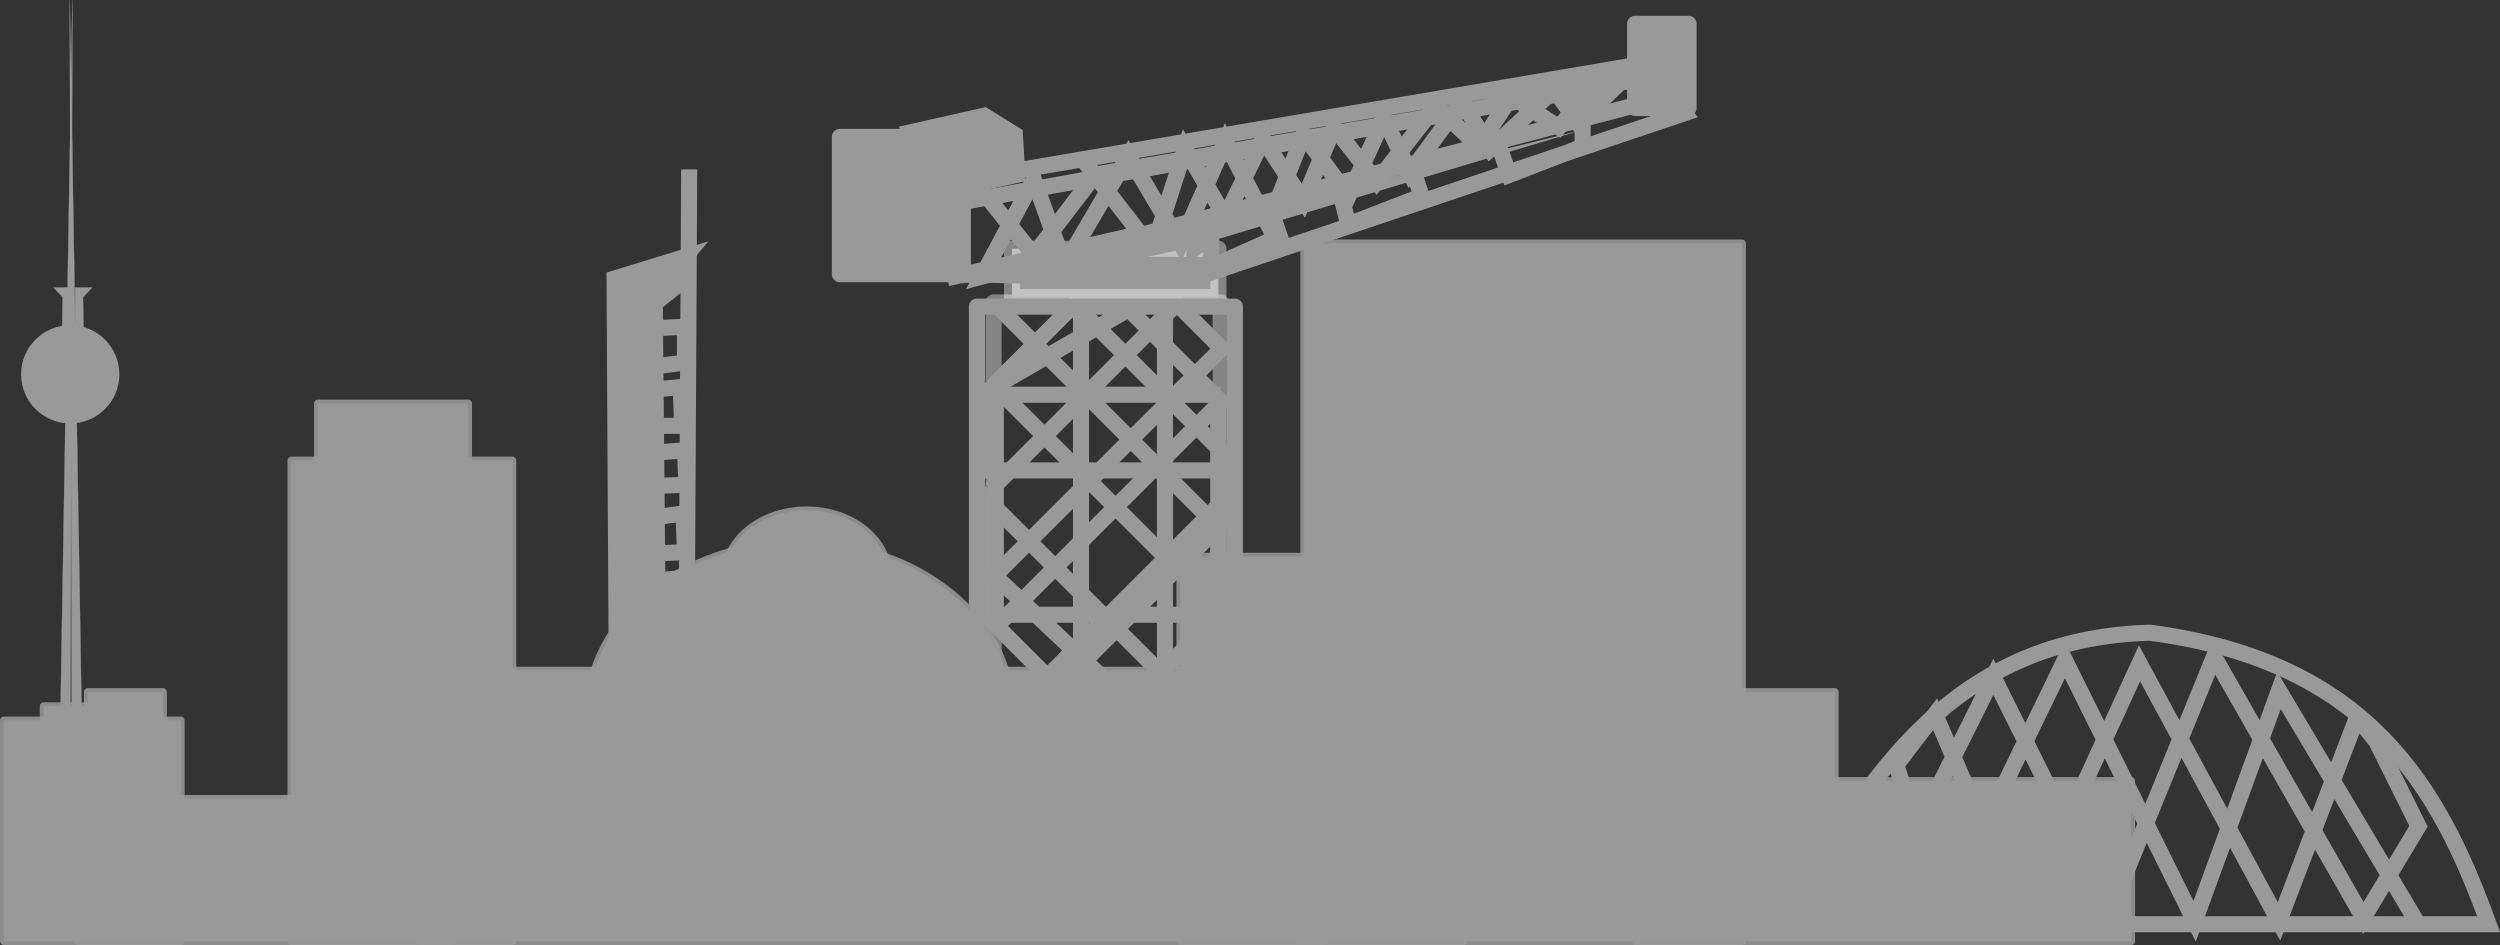 <?xml version="1.0" encoding="UTF-8" standalone="no"?>
<svg
   xmlns:dc="http://purl.org/dc/elements/1.1/"
   xmlns:cc="http://creativecommons.org/ns#"
   xmlns:rdf="http://www.w3.org/1999/02/22-rdf-syntax-ns#"
   xmlns:svg="http://www.w3.org/2000/svg"
   xmlns="http://www.w3.org/2000/svg"
   xmlns:sodipodi="http://sodipodi.sourceforge.net/DTD/sodipodi-0.dtd"
   xmlns:inkscape="http://www.inkscape.org/namespaces/inkscape"
   width="25.486mm"
   height="9.634mm"
   viewBox="0 0 25.486 9.634"
   version="1.1"
   id="svg342"
   inkscape:version="1.0.1 (3bc2e813f5, 2020-09-07)"
   sodipodi:docname="four.svg">
  <rect x="0" y="0" width="25.486" height="9.634" fill="#333333" stroke="none"/>
  <defs
     id="defs336" />
  <sodipodi:namedview
     id="base"
     pagecolor="#ffffff"
     bordercolor="#666666"
     borderopacity="1.0"
     inkscape:pageopacity="0.0"
     inkscape:pageshadow="2"
     inkscape:zoom="0.35"
     inkscape:cx="783.44542"
     inkscape:cy="417.92638"
     inkscape:document-units="mm"
     inkscape:current-layer="layer1"
     inkscape:document-rotation="0"
     showgrid="false"
     inkscape:window-width="1267"
     inkscape:window-height="730"
     inkscape:window-x="75"
     inkscape:window-y="0"
     inkscape:window-maximized="0" />
  <g
     inkscape:label="Layer 1"
     inkscape:groupmode="layer"
     id="layer1"
     transform="translate(101.453,-37.59)">
    <g
       id="g491"
       transform="translate(53.759,-5.197)">
      <path
         d="m -133.58,52.119 c -0.157,-0.224 -0.108,-0.345 -0.158,-0.518 0.055,0.18 0.008,0.333 0.211,0.545 z"
         id="path20"
         style="fill:#d38d5f;stroke:#999999;stroke-width:0.003px" />
      <path
         d="m -133.976,51.498 c 0.004,0.088 -0.096,0.123 0.181,0.494 0.222,0.361 0.095,0.199 0.076,0.297 l 0.138,-0.102 c -0.263,-0.091 -0.401,-0.447 -0.395,-0.689 z"
         id="path22"
         style="fill:#d38d5f;stroke:#999999;stroke-width:0.003px" />
      <path
         d="m -133.976,51.849 c 0.04,0.121 0.064,0.204 0.053,0.474 l 0.033,-0.041 c -0.035,-0.276 -0.051,-0.295 -0.086,-0.433 z"
         id="path24"
         style="fill:#d38d5f;stroke:#999999;stroke-width:0.003px" />
      <path
         d="m -136.99,52.209 c 0.797,-1.543 1.728,-2.916 3.694,-2.972 2.22,0.293 2.944,1.562 3.454,2.972 z"
         fill="none"
         stroke-width="0.164"
         id="path28"
         style="stroke:#999999" />
      <path
         d="m -136.479,51.314 0.397,0.762 1.191,-2.389 1.191,2.389 1.059,-2.596 1.522,2.665 0.562,-0.935 -0.43,-0.865 -0.198,-0.242 -0.794,2.077 -1.422,-2.631 -1.191,2.596 -0.893,-2.077 -0.397,0.519 0.496,1.454 1.224,-2.527 1.323,2.665 0.86,-2.354 1.422,2.389"
         fill="none"
         stroke-width="0.164"
         id="path30"
         style="stroke:#999999" />
      <path
         d="m -148.918,50.802 -0.029,-5.176 0.716,-0.219 -0.307,0.366 0.044,4.781 -0.117,0.263 z"
         fill="#999999"
         stroke-width="0.164"
         id="path36"
         style="stroke:#999999" />
      <path
         d="m -148.186,44.514 -0.029,5.396 -0.234,0.921 -0.307,-0.029 -0.044,-0.468 h 0.453 l 0.073,-0.322 -0.292,-0.015 -0.015,-0.322 0.366,0.015 -0.029,-0.366 -0.292,0.029 -0.029,-0.322 0.336,0.015 -0.015,-0.366 -0.351,0.029 v -0.278 l 0.366,-0.015 -0.015,-0.395 -0.336,0.044 v -0.322 l 0.366,-0.015 -0.015,-0.351 -0.366,0.029 0.015,-0.278 h 0.322 l -0.015,-0.395 -0.322,0.029 v -0.234 l 0.366,-0.044 v -0.366 l -0.322,0.015 -0.029,-0.219 0.366,-0.292 -0.088,-0.146"
         fill="none"
         stroke-width="0.164"
         id="path38"
         style="stroke:#999999" />
      <circle
         cx="-154.496"
         cy="46.603"
         r="0.419"
         fill-rule="evenodd"
         stroke-linecap="round"
         stroke-linejoin="round"
         stroke-width="0.164"
         style="fill:#999999;stroke:#999999;paint-order:stroke markers fill"
         id="circle42" />
      <path
         d="m -154.58,46.204 0.007,-0.386 -0.093,-0.1 h 0.173 v 0.505 z"
         id="path44"
         style="fill:#999999;stroke:#999999;stroke-width:0.003px" />
      <path
         d="m -154.359,46.204 -0.007,-0.386 0.093,-0.1 h -0.173 v 0.505 z"
         id="path46"
         style="fill:#999999;stroke:#999999;stroke-width:0.003px" />
      <path
         d="m -154.474,42.787 -0.16,9.574 0.133,-0.027 z"
         id="path48"
         style="fill:#999999;stroke:#999999;stroke-width:0.003px" />
      <path
         d="m -154.501,42.787 0.16,9.574 -0.133,-0.027 z"
         id="path50"
         style="fill:#999999;stroke:#999999;stroke-width:0.003px" />
      <rect
         x="-154.418"
         y="50.93"
         width="3.788"
         height="1.452"
         style="fill:#999999;fill-rule:evenodd;stroke:#999999;stroke-width:0.078;stroke-linecap:round;stroke-linejoin:round;stroke-opacity:0.867;paint-order:stroke markers fill"
         id="rect56" />
      <rect
         x="-155.173"
         y="50.131"
         width="1.804"
         height="2.251"
         style="fill:#999999;fill-rule:evenodd;stroke:#999999;stroke-width:0.078;stroke-linecap:round;stroke-linejoin:round;stroke-opacity:0.867;paint-order:stroke markers fill"
         id="rect58" />
      <rect
         x="-154.317"
         y="49.841"
         width="0.767"
         height="1.162"
         style="fill:#999999;fill-rule:evenodd;stroke:#999999;stroke-width:0.078;stroke-linecap:round;stroke-linejoin:round;stroke-opacity:0.867;paint-order:stroke markers fill"
         id="rect60" />
      <rect
         x="-154.767"
         y="49.986"
         width="0.721"
         height="0.653"
         style="fill:#999999;fill-rule:evenodd;stroke:#999999;stroke-width:0.078;stroke-linecap:round;stroke-linejoin:round;stroke-opacity:0.867;paint-order:stroke markers fill"
         id="rect62" />
      <rect
         x="-152.242"
         y="47.481"
         width="2.254"
         height="4.901"
         style="fill:#999999;fill-rule:evenodd;stroke:#999999;stroke-width:0.078;stroke-linecap:round;stroke-linejoin:round;stroke-opacity:0.867;paint-order:stroke markers fill"
         id="rect64" />
      <rect
         x="-151.972"
         y="46.9"
         width="1.533"
         height="1.162"
         style="fill:#999999;fill-rule:evenodd;stroke:#999999;stroke-width:0.078;stroke-linecap:round;stroke-linejoin:round;stroke-opacity:0.867;paint-order:stroke markers fill"
         id="rect66" />
      <rect
         x="-150.89"
         y="49.623"
         width="9.153"
         height="2.759"
         style="fill:#999999;fill-rule:evenodd;stroke:#999999;stroke-width:0.078;stroke-linecap:round;stroke-linejoin:round;stroke-opacity:0.867;paint-order:stroke markers fill"
         id="rect68" />
      <ellipse
         cx="-147.057"
         cy="50.059"
         style="fill:#999999;fill-rule:evenodd;stroke:#999999;stroke-width:0.078;stroke-linecap:round;stroke-linejoin:round;stroke-opacity:0.867;paint-order:stroke markers fill"
         id="circle70"
         rx="2.164"
         ry="1.743" />
      <ellipse
         cx="-146.989"
         cy="48.661"
         style="fill:#999999;fill-rule:evenodd;stroke:#999999;stroke-width:0.078;stroke-linecap:round;stroke-linejoin:round;stroke-opacity:0.867;paint-order:stroke markers fill"
         id="circle72"
         rx="0.834"
         ry="0.672" />
      <rect
         x="-143.18"
         y="48.461"
         width="2.886"
         height="3.921"
         style="fill:#999999;fill-rule:evenodd;stroke:#999999;stroke-width:0.078;stroke-linecap:round;stroke-linejoin:round;stroke-opacity:0.867;paint-order:stroke markers fill"
         id="rect74" />
      <rect
         x="-141.917"
         y="45.267"
         width="4.464"
         height="7.115"
         style="fill:#999999;fill-rule:evenodd;stroke:#999999;stroke-width:0.078;stroke-linecap:round;stroke-linejoin:round;stroke-opacity:0.867;paint-order:stroke markers fill"
         id="rect76" />
      <rect
         x="-139.212"
         y="49.841"
         width="2.705"
         height="2.432"
         style="fill:#999999;fill-rule:evenodd;stroke:#999999;stroke-width:0.078;stroke-linecap:round;stroke-linejoin:round;stroke-opacity:0.867;paint-order:stroke markers fill"
         id="rect78" />
      <rect
         x="-138.535"
         y="50.748"
         width="5.05"
         height="1.634"
         style="fill:#999999;fill-rule:evenodd;stroke:#999999;stroke-width:0.078;stroke-linecap:round;stroke-linejoin:round;stroke-opacity:0.867;paint-order:stroke markers fill"
         id="rect80" />
      <rect
         x="-145.083"
         y="45.87"
         width="2.315"
         height="4.437"
         opacity="0.8"
         stroke-linecap="round"
         stroke-linejoin="round"
         stroke-width="0.164"
         style="fill:none;stroke:#999999;paint-order:stroke markers fill"
         id="rect86" />
      <path
         d="m -145.058,45.895 2.267,2.267 v 2.074 l -2.303,-2.303 v 1.194 l 1.115,1.115 1.212,-1.212 -2.303,-2.303 1.364,-0.788 0.942,0.942 -2.294,2.294"
         stroke-width="0.164"
         id="path88"
         style="fill:none;stroke:#999999" />
      <path
         d="m -145.108,47.776 1.893,-1.893 0.458,0.458 -2.315,2.315 1.736,1.64 v -4.449 h -0.856 v 4.413 h -0.699 l 2.11,-2.11 v -0.784 l -1.477,-1.477 -0.802,0.802 v 2.363 h 2.267 V 47.583 h -2.315 v -0.772 h 2.339 -0.024 v 3.038 h -2.291 v 0.386 l 2.327,-2.327"
         stroke-width="0.164"
         id="path90"
         style="fill:none;stroke:#999999" />
      <rect
         x="-144.895"
         y="45.323"
         width="2.104"
         height="0.493"
         stroke="#ffffff"
         stroke-opacity="0.4"
         stroke-width="0.164"
         style="fill:#999999;fill-rule:evenodd;stroke-linecap:round;stroke-linejoin:round;paint-order:stroke markers fill"
         id="rect94" />
      <rect
         x="-146.65"
         y="44.183"
         width="1.254"
         height="1.399"
         stroke="#999999"
         stroke-width="0.164"
         style="fill:#999999;fill-rule:evenodd;stroke-linecap:round;stroke-linejoin:round;paint-order:stroke markers fill"
         id="rect96" />
      <rect
         x="-138.543"
         y="43.03"
         width="0.545"
         height="0.858"
         stroke="#999999"
         stroke-width="0.164"
         style="fill:#999999;fill-rule:evenodd;stroke-linecap:round;stroke-linejoin:round;paint-order:stroke markers fill"
         id="rect98" />
      <path
         d="m -145.927,44.135 0.748,-0.169 0.313,0.193 0.024,0.41 -0.772,0.169 z"
         stroke="#999999"
         stroke-width="0.164"
         id="path102"
         style="fill:#999999" />
      <path
         d="m -144.962,44.545 6.511,-1.109 0.41,0.506 -5.016,1.688 -2.411,-0.048 v -0.723 l 7.041,-1.278 0.121,0.217 -6.897,1.809 0.531,-0.989 0.313,0.868 0.651,-1.109 0.531,0.892 0.458,-1.037 0.434,0.844 0.362,-0.916 0.458,0.627 0.362,-0.796 0.265,0.555 0.531,-0.723 0.289,0.482 0.651,-0.603 0.241,0.338 0.506,-0.482 -0.458,0.386 v 0.338 l -0.748,0.289 -0.121,-0.338 -0.868,0.265 0.096,0.289 -0.748,0.289 -0.097,-0.386 -0.699,0.217 0.097,0.289 -0.699,0.313 v -0.313 l -0.169,0.121 v -0.121 l -0.338,-0.145 0.241,-0.748 0.41,0.699 0.386,-0.796 0.41,0.627 0.313,-0.748 0.434,0.555 0.603,-0.772 0.434,0.41 0.338,-0.506 0.482,0.313 0.386,-0.458 0.048,0.048 -5.16,0.892 -0.627,0.82 -0.579,-0.723 -0.313,0.241 0.097,0.699 1.881,-0.434 -0.579,-0.748"
         fill="none"
         stroke="#999999"
         stroke-width="0.164"
         id="path106" />
      <rect
         x="-145.253"
         y="45.913"
         width="2.63"
         height="4.519"
         fill="none"
         stroke="#999999"
         stroke-linecap="round"
         stroke-linejoin="round"
         stroke-width="0.164"
         style="paint-order:stroke markers fill"
         id="rect108" />
      <path
         d="m -139.075,44.11 -4.027,1.206 -1.23,0.265 -1.085,0.096"
         fill="#999999"
         stroke-width="0"
         id="path110" />
    </g>
  </g>
</svg>
